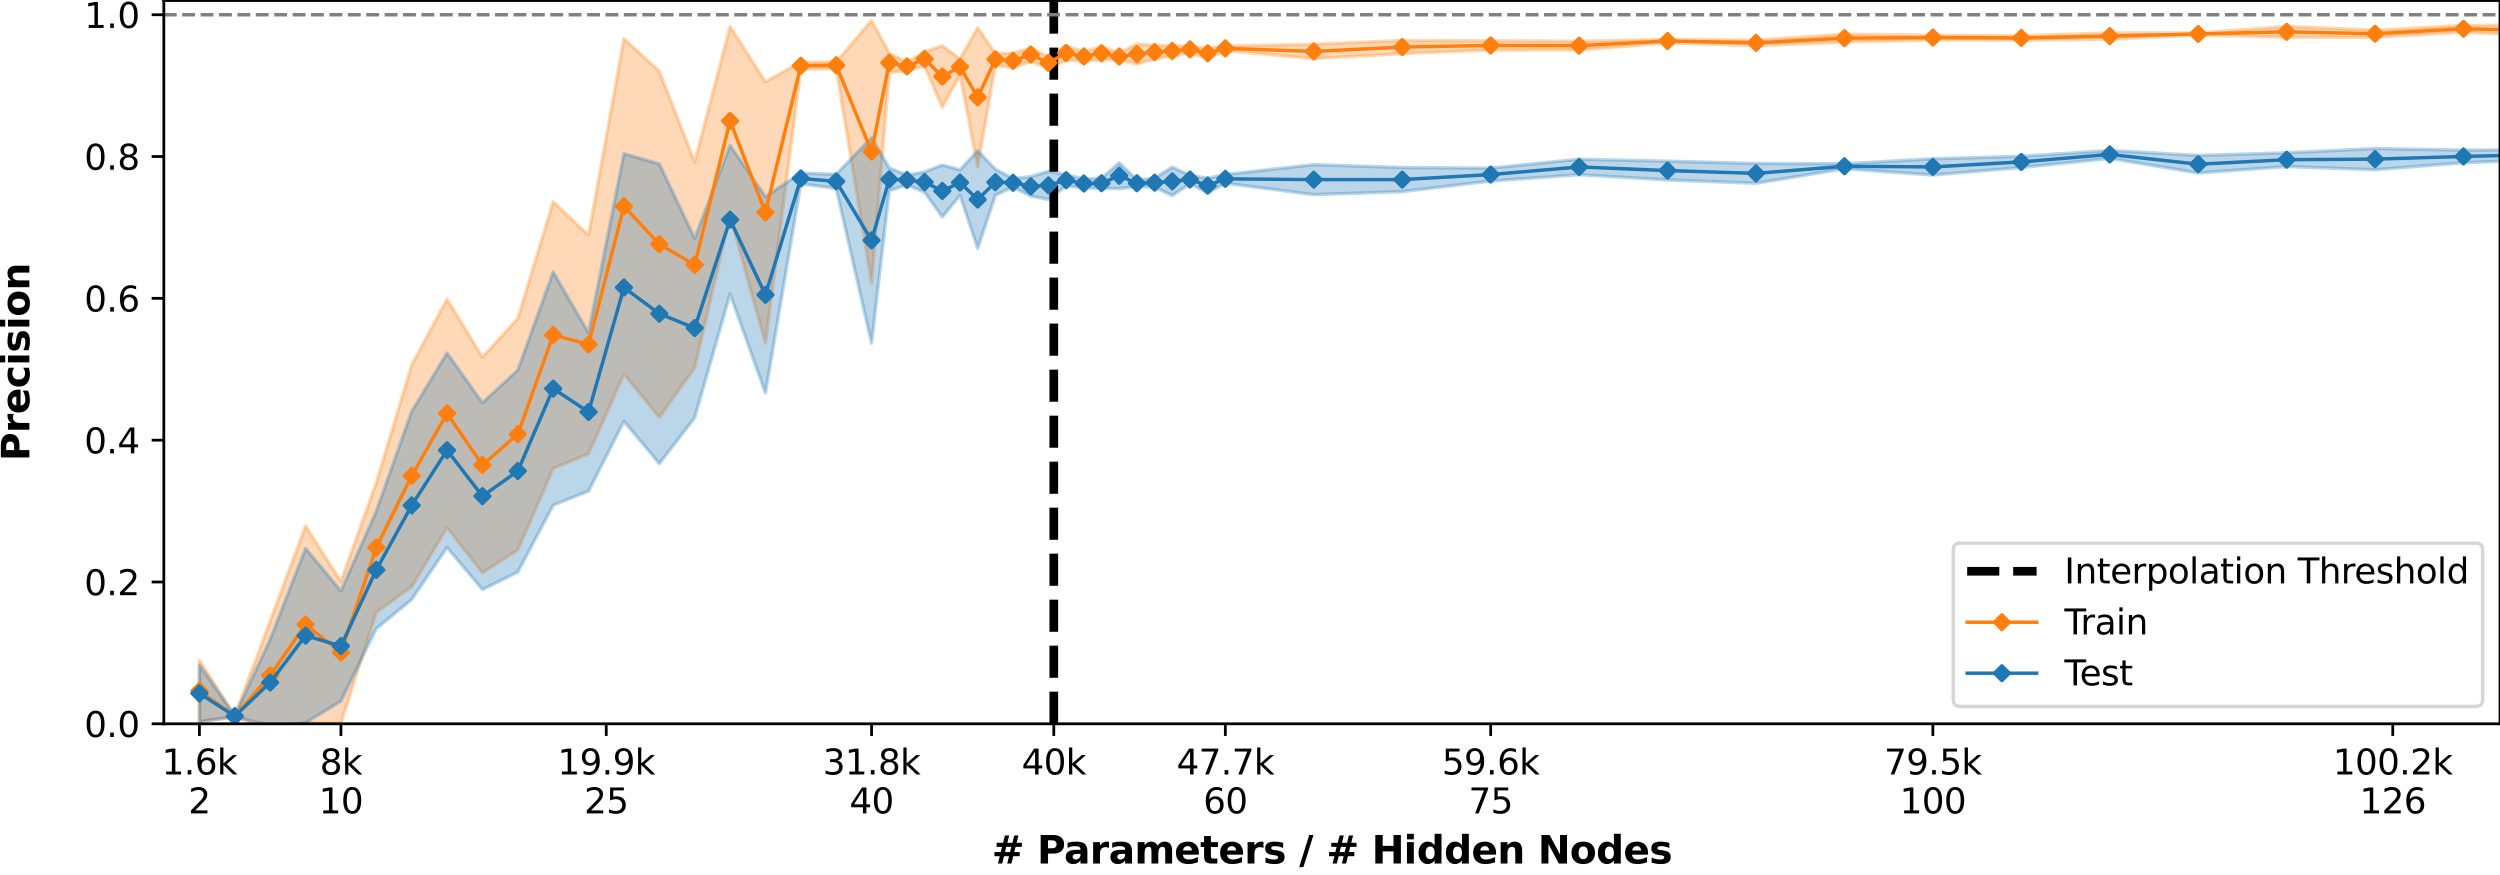 <?xml version="1.0" encoding="utf-8" standalone="no"?>
<!DOCTYPE svg PUBLIC "-//W3C//DTD SVG 1.1//EN"
  "http://www.w3.org/Graphics/SVG/1.1/DTD/svg11.dtd">
<svg xmlns:xlink="http://www.w3.org/1999/xlink" width="720pt" height="252pt" viewBox="0 0 720 252" xmlns="http://www.w3.org/2000/svg" version="1.1">
 <defs>
  <style type="text/css">*{stroke-linejoin: round; stroke-linecap: butt}</style>
 </defs>
 <g id="figure_1">
  <g id="patch_1">
   <path d="M 0 252 
L 720 252 
L 720 0 
L 0 0 
z
" style="fill: #ffffff"/>
  </g>
  <g id="axes_1">
   <g id="patch_2">
    <path d="M 47.18 208.456 
L 720 208.456 
L 720 0.155 
L 47.18 0.155 
z
" style="fill: #ffffff"/>
   </g>
   <g id="PolyCollection_1">
    <path d="M 57.432 190.128 
L 57.432 207.828 
L 67.621 206.457 
L 77.809 210.165 
L 87.998 208.279 
L 98.186 208.333 
L 108.375 176.315 
L 118.563 168.955 
L 128.751 151.925 
L 138.94 164.95 
L 149.128 158.355 
L 159.317 134.894 
L 169.505 130.701 
L 179.694 107.723 
L 189.882 120.153 
L 200.07 105.897 
L 210.259 62.019 
L 220.447 98.833 
L 230.636 19.977 
L 240.824 19.722 
L 251.012 81.398 
L 256.107 20.858 
L 261.201 20.343 
L 266.295 19.075 
L 271.389 30.896 
L 276.483 21.507 
L 281.578 48.041 
L 286.672 18.747 
L 291.766 19.629 
L 296.86 17.636 
L 301.955 19.787 
L 307.049 17.368 
L 312.143 17.598 
L 317.237 17.258 
L 322.331 17.258 
L 327.426 18.462 
L 332.52 16.964 
L 337.614 16.2 
L 342.708 15.19 
L 347.802 16.827 
L 352.897 14.576 
L 378.368 16.886 
L 403.839 15.445 
L 429.31 14.441 
L 454.781 14.412 
L 480.252 12.33 
L 505.723 13.136 
L 531.194 12.138 
L 556.665 11.504 
L 582.136 11.578 
L 607.607 11.296 
L 633.078 10.067 
L 658.549 10.738 
L 684.02 10.726 
L 709.491 9.254 
L 734.962 10.481 
L 760.433 9.748 
L 785.904 8.659 
L 811.375 8.608 
L 811.375 7.554 
L 811.375 7.554 
L 785.904 6.612 
L 760.433 7.812 
L 734.962 7.255 
L 709.491 7.299 
L 684.02 8.69 
L 658.549 7.604 
L 633.078 9.491 
L 607.607 9.492 
L 582.136 10.281 
L 556.665 10.137 
L 531.194 9.836 
L 505.723 11.542 
L 480.252 11.295 
L 454.781 11.883 
L 429.31 11.737 
L 403.839 11.654 
L 378.368 12.747 
L 352.897 13.284 
L 347.802 13.853 
L 342.708 13.25 
L 337.614 13.169 
L 332.52 13.054 
L 327.426 12.678 
L 322.331 15.288 
L 317.237 13.403 
L 312.143 14.904 
L 307.049 13.183 
L 301.955 16.408 
L 296.86 13.806 
L 291.766 15.34 
L 286.672 15.421 
L 281.578 8.009 
L 276.483 16.984 
L 271.389 13.191 
L 266.295 14.902 
L 261.201 17.927 
L 256.107 15.308 
L 251.012 5.865 
L 240.824 17.86 
L 230.636 17.881 
L 220.447 23.552 
L 210.259 7.638 
L 200.07 46.638 
L 189.882 20.49 
L 179.694 11.121 
L 169.505 67.71 
L 159.317 58.098 
L 149.128 91.727 
L 138.94 102.876 
L 128.751 86.173 
L 118.563 105.106 
L 108.375 139.025 
L 98.186 167.454 
L 87.998 151.455 
L 77.809 178.9 
L 67.621 206.144 
L 57.432 190.128 
z
" clip-path="url(#pc820a1ab17)" style="fill: #ff7f0e; fill-opacity: 0.3; stroke: #ff7f0e; stroke-opacity: 0.3"/>
   </g>
   <g id="PolyCollection_2">
    <path d="M 57.432 191.562 
L 57.432 207.848 
L 67.621 206.386 
L 77.809 209 
L 87.998 208.191 
L 98.186 201.945 
L 108.375 181.029 
L 118.563 172.668 
L 128.751 157.664 
L 138.94 169.788 
L 149.128 164.757 
L 159.317 145.503 
L 169.505 141.422 
L 179.694 121.345 
L 189.882 133.506 
L 200.07 120.319 
L 210.259 84.663 
L 220.447 113.204 
L 230.636 52.934 
L 240.824 54.257 
L 251.012 98.838 
L 256.107 54.919 
L 261.201 53.239 
L 266.295 55.369 
L 271.389 62.485 
L 276.483 56.237 
L 281.578 71.521 
L 286.672 56.214 
L 291.766 53.841 
L 296.86 56.492 
L 301.955 57.428 
L 307.049 53.507 
L 312.143 54.141 
L 317.237 54.221 
L 322.331 54.316 
L 327.426 53.759 
L 332.52 53.898 
L 337.614 56.336 
L 342.708 52.887 
L 347.802 55.574 
L 352.897 52.772 
L 378.368 56.046 
L 403.839 55.187 
L 429.31 52.132 
L 454.781 50.312 
L 480.252 51.831 
L 505.723 52.784 
L 531.194 48.596 
L 556.665 50.405 
L 582.136 48.248 
L 607.607 45.62 
L 633.078 49.82 
L 658.549 47.971 
L 684.02 48.884 
L 709.491 46.873 
L 734.962 45.875 
L 760.433 46.955 
L 785.904 48.675 
L 811.375 47.792 
L 811.375 44.892 
L 811.375 44.892 
L 785.904 44.654 
L 760.433 43.852 
L 734.962 43.067 
L 709.491 43.233 
L 684.02 42.778 
L 658.549 44.011 
L 633.078 44.77 
L 607.607 43.335 
L 582.136 45.017 
L 556.665 45.737 
L 531.194 47.169 
L 505.723 47.083 
L 480.252 46.422 
L 454.781 45.854 
L 429.31 48.42 
L 403.839 48.247 
L 378.368 47.416 
L 352.897 50.244 
L 347.802 51.316 
L 342.708 50.519 
L 337.614 48.132 
L 332.52 51.331 
L 327.426 51.795 
L 322.331 46.925 
L 317.237 51.336 
L 312.143 51.563 
L 307.049 50.264 
L 301.955 49.344 
L 296.86 50.868 
L 291.766 51.421 
L 286.672 48.743 
L 281.578 43.403 
L 276.483 48.928 
L 271.389 47.506 
L 266.295 49.541 
L 261.201 50.436 
L 256.107 48.37 
L 251.012 39.622 
L 240.824 50.217 
L 230.636 49.846 
L 220.447 56.613 
L 210.259 41.879 
L 200.07 68.627 
L 189.882 47.19 
L 179.694 44.267 
L 169.505 95.871 
L 159.317 78.335 
L 149.128 106.544 
L 138.94 115.998 
L 128.751 101.663 
L 118.563 118.448 
L 108.375 147.218 
L 98.186 170.18 
L 87.998 157.931 
L 77.809 184.11 
L 67.621 206.109 
L 57.432 191.562 
z
" clip-path="url(#pc820a1ab17)" style="fill: #1f77b4; fill-opacity: 0.3; stroke: #1f77b4; stroke-opacity: 0.3"/>
   </g>
   <g id="matplotlib.axis_1">
    <g id="xtick_1">
     <g id="line2d_1">
      <defs>
       <path id="mfcf03ee99b" d="M 0 0 
L 0 3.5 
" style="stroke: #000000; stroke-width: 0.8"/>
      </defs>
      <g>
       <use xlink:href="#mfcf03ee99b" x="57.432" y="208.456" style="stroke: #000000; stroke-width: 0.8"/>
      </g>
     </g>
     <g id="text_1">
      <!-- 1.6k -->
      <g transform="translate(46.586 223.054)scale(0.1 -0.1)">
       <defs>
        <path id="DejaVuSans-31" d="M 794 531 
L 1825 531 
L 1825 4091 
L 703 3866 
L 703 4441 
L 1819 4666 
L 2450 4666 
L 2450 531 
L 3481 531 
L 3481 0 
L 794 0 
L 794 531 
z
" transform="scale(0.016)"/>
        <path id="DejaVuSans-2e" d="M 684 794 
L 1344 794 
L 1344 0 
L 684 0 
L 684 794 
z
" transform="scale(0.016)"/>
        <path id="DejaVuSans-36" d="M 2113 2584 
Q 1688 2584 1439 2293 
Q 1191 2003 1191 1497 
Q 1191 994 1439 701 
Q 1688 409 2113 409 
Q 2538 409 2786 701 
Q 3034 994 3034 1497 
Q 3034 2003 2786 2293 
Q 2538 2584 2113 2584 
z
M 3366 4563 
L 3366 3988 
Q 3128 4100 2886 4159 
Q 2644 4219 2406 4219 
Q 1781 4219 1451 3797 
Q 1122 3375 1075 2522 
Q 1259 2794 1537 2939 
Q 1816 3084 2150 3084 
Q 2853 3084 3261 2657 
Q 3669 2231 3669 1497 
Q 3669 778 3244 343 
Q 2819 -91 2113 -91 
Q 1303 -91 875 529 
Q 447 1150 447 2328 
Q 447 3434 972 4092 
Q 1497 4750 2381 4750 
Q 2619 4750 2861 4703 
Q 3103 4656 3366 4563 
z
" transform="scale(0.016)"/>
        <path id="DejaVuSans-6b" d="M 581 4863 
L 1159 4863 
L 1159 1991 
L 2875 3500 
L 3609 3500 
L 1753 1863 
L 3688 0 
L 2938 0 
L 1159 1709 
L 1159 0 
L 581 0 
L 581 4863 
z
" transform="scale(0.016)"/>
       </defs>
       <use xlink:href="#DejaVuSans-31"/>
       <use xlink:href="#DejaVuSans-2e" x="63.623"/>
       <use xlink:href="#DejaVuSans-36" x="95.41"/>
       <use xlink:href="#DejaVuSans-6b" x="159.033"/>
      </g>
      <!-- 2 -->
      <g transform="translate(54.251 234.252)scale(0.1 -0.1)">
       <defs>
        <path id="DejaVuSans-32" d="M 1228 531 
L 3431 531 
L 3431 0 
L 469 0 
L 469 531 
Q 828 903 1448 1529 
Q 2069 2156 2228 2338 
Q 2531 2678 2651 2914 
Q 2772 3150 2772 3378 
Q 2772 3750 2511 3984 
Q 2250 4219 1831 4219 
Q 1534 4219 1204 4116 
Q 875 4013 500 3803 
L 500 4441 
Q 881 4594 1212 4672 
Q 1544 4750 1819 4750 
Q 2544 4750 2975 4387 
Q 3406 4025 3406 3419 
Q 3406 3131 3298 2873 
Q 3191 2616 2906 2266 
Q 2828 2175 2409 1742 
Q 1991 1309 1228 531 
z
" transform="scale(0.016)"/>
       </defs>
       <use xlink:href="#DejaVuSans-32"/>
      </g>
     </g>
    </g>
    <g id="xtick_2">
     <g id="line2d_2">
      <g>
       <use xlink:href="#mfcf03ee99b" x="98.186" y="208.456" style="stroke: #000000; stroke-width: 0.8"/>
      </g>
     </g>
     <g id="text_2">
      <!-- 8k -->
      <g transform="translate(92.11 223.054)scale(0.1 -0.1)">
       <defs>
        <path id="DejaVuSans-38" d="M 2034 2216 
Q 1584 2216 1326 1975 
Q 1069 1734 1069 1313 
Q 1069 891 1326 650 
Q 1584 409 2034 409 
Q 2484 409 2743 651 
Q 3003 894 3003 1313 
Q 3003 1734 2745 1975 
Q 2488 2216 2034 2216 
z
M 1403 2484 
Q 997 2584 770 2862 
Q 544 3141 544 3541 
Q 544 4100 942 4425 
Q 1341 4750 2034 4750 
Q 2731 4750 3128 4425 
Q 3525 4100 3525 3541 
Q 3525 3141 3298 2862 
Q 3072 2584 2669 2484 
Q 3125 2378 3379 2068 
Q 3634 1759 3634 1313 
Q 3634 634 3220 271 
Q 2806 -91 2034 -91 
Q 1263 -91 848 271 
Q 434 634 434 1313 
Q 434 1759 690 2068 
Q 947 2378 1403 2484 
z
M 1172 3481 
Q 1172 3119 1398 2916 
Q 1625 2713 2034 2713 
Q 2441 2713 2670 2916 
Q 2900 3119 2900 3481 
Q 2900 3844 2670 4047 
Q 2441 4250 2034 4250 
Q 1625 4250 1398 4047 
Q 1172 3844 1172 3481 
z
" transform="scale(0.016)"/>
       </defs>
       <use xlink:href="#DejaVuSans-38"/>
       <use xlink:href="#DejaVuSans-6b" x="63.623"/>
      </g>
      <!-- 10 -->
      <g transform="translate(91.824 234.252)scale(0.1 -0.1)">
       <defs>
        <path id="DejaVuSans-30" d="M 2034 4250 
Q 1547 4250 1301 3770 
Q 1056 3291 1056 2328 
Q 1056 1369 1301 889 
Q 1547 409 2034 409 
Q 2525 409 2770 889 
Q 3016 1369 3016 2328 
Q 3016 3291 2770 3770 
Q 2525 4250 2034 4250 
z
M 2034 4750 
Q 2819 4750 3233 4129 
Q 3647 3509 3647 2328 
Q 3647 1150 3233 529 
Q 2819 -91 2034 -91 
Q 1250 -91 836 529 
Q 422 1150 422 2328 
Q 422 3509 836 4129 
Q 1250 4750 2034 4750 
z
" transform="scale(0.016)"/>
       </defs>
       <use xlink:href="#DejaVuSans-31"/>
       <use xlink:href="#DejaVuSans-30" x="63.623"/>
      </g>
     </g>
    </g>
    <g id="xtick_3">
     <g id="line2d_3">
      <g>
       <use xlink:href="#mfcf03ee99b" x="174.599" y="208.456" style="stroke: #000000; stroke-width: 0.8"/>
      </g>
     </g>
     <g id="text_3">
      <!-- 19.9k -->
      <g transform="translate(160.571 223.054)scale(0.1 -0.1)">
       <defs>
        <path id="DejaVuSans-39" d="M 703 97 
L 703 672 
Q 941 559 1184 500 
Q 1428 441 1663 441 
Q 2288 441 2617 861 
Q 2947 1281 2994 2138 
Q 2813 1869 2534 1725 
Q 2256 1581 1919 1581 
Q 1219 1581 811 2004 
Q 403 2428 403 3163 
Q 403 3881 828 4315 
Q 1253 4750 1959 4750 
Q 2769 4750 3195 4129 
Q 3622 3509 3622 2328 
Q 3622 1225 3098 567 
Q 2575 -91 1691 -91 
Q 1453 -91 1209 -44 
Q 966 3 703 97 
z
M 1959 2075 
Q 2384 2075 2632 2365 
Q 2881 2656 2881 3163 
Q 2881 3666 2632 3958 
Q 2384 4250 1959 4250 
Q 1534 4250 1286 3958 
Q 1038 3666 1038 3163 
Q 1038 2656 1286 2365 
Q 1534 2075 1959 2075 
z
" transform="scale(0.016)"/>
       </defs>
       <use xlink:href="#DejaVuSans-31"/>
       <use xlink:href="#DejaVuSans-39" x="63.623"/>
       <use xlink:href="#DejaVuSans-2e" x="127.246"/>
       <use xlink:href="#DejaVuSans-39" x="159.033"/>
       <use xlink:href="#DejaVuSans-6b" x="222.656"/>
      </g>
      <!-- 25 -->
      <g transform="translate(168.237 234.252)scale(0.1 -0.1)">
       <defs>
        <path id="DejaVuSans-35" d="M 691 4666 
L 3169 4666 
L 3169 4134 
L 1269 4134 
L 1269 2991 
Q 1406 3038 1543 3061 
Q 1681 3084 1819 3084 
Q 2600 3084 3056 2656 
Q 3513 2228 3513 1497 
Q 3513 744 3044 326 
Q 2575 -91 1722 -91 
Q 1428 -91 1123 -41 
Q 819 9 494 109 
L 494 744 
Q 775 591 1075 516 
Q 1375 441 1709 441 
Q 2250 441 2565 725 
Q 2881 1009 2881 1497 
Q 2881 1984 2565 2268 
Q 2250 2553 1709 2553 
Q 1456 2553 1204 2497 
Q 953 2441 691 2322 
L 691 4666 
z
" transform="scale(0.016)"/>
       </defs>
       <use xlink:href="#DejaVuSans-32"/>
       <use xlink:href="#DejaVuSans-35" x="63.623"/>
      </g>
     </g>
    </g>
    <g id="xtick_4">
     <g id="line2d_4">
      <g>
       <use xlink:href="#mfcf03ee99b" x="251.012" y="208.456" style="stroke: #000000; stroke-width: 0.8"/>
      </g>
     </g>
     <g id="text_4">
      <!-- 31.8k -->
      <g transform="translate(236.984 223.054)scale(0.1 -0.1)">
       <defs>
        <path id="DejaVuSans-33" d="M 2597 2516 
Q 3050 2419 3304 2112 
Q 3559 1806 3559 1356 
Q 3559 666 3084 287 
Q 2609 -91 1734 -91 
Q 1441 -91 1130 -33 
Q 819 25 488 141 
L 488 750 
Q 750 597 1062 519 
Q 1375 441 1716 441 
Q 2309 441 2620 675 
Q 2931 909 2931 1356 
Q 2931 1769 2642 2001 
Q 2353 2234 1838 2234 
L 1294 2234 
L 1294 2753 
L 1863 2753 
Q 2328 2753 2575 2939 
Q 2822 3125 2822 3475 
Q 2822 3834 2567 4026 
Q 2313 4219 1838 4219 
Q 1578 4219 1281 4162 
Q 984 4106 628 3988 
L 628 4550 
Q 988 4650 1302 4700 
Q 1616 4750 1894 4750 
Q 2613 4750 3031 4423 
Q 3450 4097 3450 3541 
Q 3450 3153 3228 2886 
Q 3006 2619 2597 2516 
z
" transform="scale(0.016)"/>
       </defs>
       <use xlink:href="#DejaVuSans-33"/>
       <use xlink:href="#DejaVuSans-31" x="63.623"/>
       <use xlink:href="#DejaVuSans-2e" x="127.246"/>
       <use xlink:href="#DejaVuSans-38" x="159.033"/>
       <use xlink:href="#DejaVuSans-6b" x="222.656"/>
      </g>
      <!-- 40 -->
      <g transform="translate(244.65 234.252)scale(0.1 -0.1)">
       <defs>
        <path id="DejaVuSans-34" d="M 2419 4116 
L 825 1625 
L 2419 1625 
L 2419 4116 
z
M 2253 4666 
L 3047 4666 
L 3047 1625 
L 3713 1625 
L 3713 1100 
L 3047 1100 
L 3047 0 
L 2419 0 
L 2419 1100 
L 313 1100 
L 313 1709 
L 2253 4666 
z
" transform="scale(0.016)"/>
       </defs>
       <use xlink:href="#DejaVuSans-34"/>
       <use xlink:href="#DejaVuSans-30" x="63.623"/>
      </g>
     </g>
    </g>
    <g id="xtick_5">
     <g id="line2d_5">
      <g>
       <use xlink:href="#mfcf03ee99b" x="352.897" y="208.456" style="stroke: #000000; stroke-width: 0.8"/>
      </g>
     </g>
     <g id="text_5">
      <!-- 47.7k -->
      <g transform="translate(338.868 223.054)scale(0.1 -0.1)">
       <defs>
        <path id="DejaVuSans-37" d="M 525 4666 
L 3525 4666 
L 3525 4397 
L 1831 0 
L 1172 0 
L 2766 4134 
L 525 4134 
L 525 4666 
z
" transform="scale(0.016)"/>
       </defs>
       <use xlink:href="#DejaVuSans-34"/>
       <use xlink:href="#DejaVuSans-37" x="63.623"/>
       <use xlink:href="#DejaVuSans-2e" x="127.246"/>
       <use xlink:href="#DejaVuSans-37" x="159.033"/>
       <use xlink:href="#DejaVuSans-6b" x="222.656"/>
      </g>
      <!-- 60 -->
      <g transform="translate(346.534 234.252)scale(0.1 -0.1)">
       <use xlink:href="#DejaVuSans-36"/>
       <use xlink:href="#DejaVuSans-30" x="63.623"/>
      </g>
     </g>
    </g>
    <g id="xtick_6">
     <g id="line2d_6">
      <g>
       <use xlink:href="#mfcf03ee99b" x="429.31" y="208.456" style="stroke: #000000; stroke-width: 0.8"/>
      </g>
     </g>
     <g id="text_6">
      <!-- 59.6k -->
      <g transform="translate(415.282 223.054)scale(0.1 -0.1)">
       <use xlink:href="#DejaVuSans-35"/>
       <use xlink:href="#DejaVuSans-39" x="63.623"/>
       <use xlink:href="#DejaVuSans-2e" x="127.246"/>
       <use xlink:href="#DejaVuSans-36" x="159.033"/>
       <use xlink:href="#DejaVuSans-6b" x="222.656"/>
      </g>
      <!-- 75 -->
      <g transform="translate(422.947 234.252)scale(0.1 -0.1)">
       <use xlink:href="#DejaVuSans-37"/>
       <use xlink:href="#DejaVuSans-35" x="63.623"/>
      </g>
     </g>
    </g>
    <g id="xtick_7">
     <g id="line2d_7">
      <g>
       <use xlink:href="#mfcf03ee99b" x="556.665" y="208.456" style="stroke: #000000; stroke-width: 0.8"/>
      </g>
     </g>
     <g id="text_7">
      <!-- 79.5k -->
      <g transform="translate(542.637 223.054)scale(0.1 -0.1)">
       <use xlink:href="#DejaVuSans-37"/>
       <use xlink:href="#DejaVuSans-39" x="63.623"/>
       <use xlink:href="#DejaVuSans-2e" x="127.246"/>
       <use xlink:href="#DejaVuSans-35" x="159.033"/>
       <use xlink:href="#DejaVuSans-6b" x="222.656"/>
      </g>
      <!-- 100 -->
      <g transform="translate(547.121 234.252)scale(0.1 -0.1)">
       <use xlink:href="#DejaVuSans-31"/>
       <use xlink:href="#DejaVuSans-30" x="63.623"/>
       <use xlink:href="#DejaVuSans-30" x="127.246"/>
      </g>
     </g>
    </g>
    <g id="xtick_8">
     <g id="line2d_8">
      <g>
       <use xlink:href="#mfcf03ee99b" x="689.114" y="208.456" style="stroke: #000000; stroke-width: 0.8"/>
      </g>
     </g>
     <g id="text_8">
      <!-- 100.2k -->
      <g transform="translate(671.905 223.054)scale(0.1 -0.1)">
       <use xlink:href="#DejaVuSans-31"/>
       <use xlink:href="#DejaVuSans-30" x="63.623"/>
       <use xlink:href="#DejaVuSans-30" x="127.246"/>
       <use xlink:href="#DejaVuSans-2e" x="190.869"/>
       <use xlink:href="#DejaVuSans-32" x="222.656"/>
       <use xlink:href="#DejaVuSans-6b" x="286.279"/>
      </g>
      <!-- 126 -->
      <g transform="translate(679.571 234.252)scale(0.1 -0.1)">
       <use xlink:href="#DejaVuSans-31"/>
       <use xlink:href="#DejaVuSans-32" x="63.623"/>
       <use xlink:href="#DejaVuSans-36" x="127.246"/>
      </g>
     </g>
    </g>
    <g id="xtick_9">
     <g id="line2d_9">
      <g>
       <use xlink:href="#mfcf03ee99b" x="303.492" y="208.456" style="stroke: #000000; stroke-width: 0.8"/>
      </g>
     </g>
     <g id="text_9">
      <!-- 40k -->
      <g transform="translate(294.235 223.054)scale(0.1 -0.1)">
       <use xlink:href="#DejaVuSans-34"/>
       <use xlink:href="#DejaVuSans-30" x="63.623"/>
       <use xlink:href="#DejaVuSans-6b" x="127.246"/>
      </g>
     </g>
    </g>
    <g id="text_10">
     <!-- # Parameters / # Hidden Nodes -->
     <g transform="translate(285.631 248.69)scale(0.11 -0.11)">
      <defs>
       <path id="DejaVuSans-Bold-23" d="M 2847 4594 
L 2547 3391 
L 3372 3391 
L 3675 4594 
L 4366 4594 
L 4063 3391 
L 4928 3391 
L 4928 2725 
L 3897 2725 
L 3681 1869 
L 4569 1869 
L 4569 1197 
L 3519 1197 
L 3219 0 
L 2528 0 
L 2828 1197 
L 2003 1197 
L 1703 0 
L 1006 0 
L 1306 1197 
L 434 1197 
L 434 1869 
L 1459 1869 
L 1678 2725 
L 794 2725 
L 794 3391 
L 1850 3391 
L 2150 4594 
L 2847 4594 
z
M 3200 2725 
L 2375 2725 
L 2156 1869 
L 2981 1869 
L 3200 2725 
z
" transform="scale(0.016)"/>
       <path id="DejaVuSans-Bold-20" transform="scale(0.016)"/>
       <path id="DejaVuSans-Bold-50" d="M 588 4666 
L 2584 4666 
Q 3475 4666 3951 4270 
Q 4428 3875 4428 3144 
Q 4428 2409 3951 2014 
Q 3475 1619 2584 1619 
L 1791 1619 
L 1791 0 
L 588 0 
L 588 4666 
z
M 1791 3794 
L 1791 2491 
L 2456 2491 
Q 2806 2491 2997 2661 
Q 3188 2831 3188 3144 
Q 3188 3456 2997 3625 
Q 2806 3794 2456 3794 
L 1791 3794 
z
" transform="scale(0.016)"/>
       <path id="DejaVuSans-Bold-61" d="M 2106 1575 
Q 1756 1575 1579 1456 
Q 1403 1338 1403 1106 
Q 1403 894 1545 773 
Q 1688 653 1941 653 
Q 2256 653 2472 879 
Q 2688 1106 2688 1447 
L 2688 1575 
L 2106 1575 
z
M 3816 1997 
L 3816 0 
L 2688 0 
L 2688 519 
Q 2463 200 2181 54 
Q 1900 -91 1497 -91 
Q 953 -91 614 226 
Q 275 544 275 1050 
Q 275 1666 698 1953 
Q 1122 2241 2028 2241 
L 2688 2241 
L 2688 2328 
Q 2688 2594 2478 2717 
Q 2269 2841 1825 2841 
Q 1466 2841 1156 2769 
Q 847 2697 581 2553 
L 581 3406 
Q 941 3494 1303 3539 
Q 1666 3584 2028 3584 
Q 2975 3584 3395 3211 
Q 3816 2838 3816 1997 
z
" transform="scale(0.016)"/>
       <path id="DejaVuSans-Bold-72" d="M 3138 2547 
Q 2991 2616 2845 2648 
Q 2700 2681 2553 2681 
Q 2122 2681 1889 2404 
Q 1656 2128 1656 1613 
L 1656 0 
L 538 0 
L 538 3500 
L 1656 3500 
L 1656 2925 
Q 1872 3269 2151 3426 
Q 2431 3584 2822 3584 
Q 2878 3584 2943 3579 
Q 3009 3575 3134 3559 
L 3138 2547 
z
" transform="scale(0.016)"/>
       <path id="DejaVuSans-Bold-6d" d="M 3781 2919 
Q 3994 3244 4286 3414 
Q 4578 3584 4928 3584 
Q 5531 3584 5847 3212 
Q 6163 2841 6163 2131 
L 6163 0 
L 5038 0 
L 5038 1825 
Q 5041 1866 5042 1909 
Q 5044 1953 5044 2034 
Q 5044 2406 4934 2573 
Q 4825 2741 4581 2741 
Q 4263 2741 4089 2478 
Q 3916 2216 3909 1719 
L 3909 0 
L 2784 0 
L 2784 1825 
Q 2784 2406 2684 2573 
Q 2584 2741 2328 2741 
Q 2006 2741 1831 2477 
Q 1656 2213 1656 1722 
L 1656 0 
L 531 0 
L 531 3500 
L 1656 3500 
L 1656 2988 
Q 1863 3284 2130 3434 
Q 2397 3584 2719 3584 
Q 3081 3584 3359 3409 
Q 3638 3234 3781 2919 
z
" transform="scale(0.016)"/>
       <path id="DejaVuSans-Bold-65" d="M 4031 1759 
L 4031 1441 
L 1416 1441 
Q 1456 1047 1700 850 
Q 1944 653 2381 653 
Q 2734 653 3104 758 
Q 3475 863 3866 1075 
L 3866 213 
Q 3469 63 3072 -14 
Q 2675 -91 2278 -91 
Q 1328 -91 801 392 
Q 275 875 275 1747 
Q 275 2603 792 3093 
Q 1309 3584 2216 3584 
Q 3041 3584 3536 3087 
Q 4031 2591 4031 1759 
z
M 2881 2131 
Q 2881 2450 2695 2645 
Q 2509 2841 2209 2841 
Q 1884 2841 1681 2658 
Q 1478 2475 1428 2131 
L 2881 2131 
z
" transform="scale(0.016)"/>
       <path id="DejaVuSans-Bold-74" d="M 1759 4494 
L 1759 3500 
L 2913 3500 
L 2913 2700 
L 1759 2700 
L 1759 1216 
Q 1759 972 1856 886 
Q 1953 800 2241 800 
L 2816 800 
L 2816 0 
L 1856 0 
Q 1194 0 917 276 
Q 641 553 641 1216 
L 641 2700 
L 84 2700 
L 84 3500 
L 641 3500 
L 641 4494 
L 1759 4494 
z
" transform="scale(0.016)"/>
       <path id="DejaVuSans-Bold-73" d="M 3272 3391 
L 3272 2541 
Q 2913 2691 2578 2766 
Q 2244 2841 1947 2841 
Q 1628 2841 1473 2761 
Q 1319 2681 1319 2516 
Q 1319 2381 1436 2309 
Q 1553 2238 1856 2203 
L 2053 2175 
Q 2913 2066 3209 1816 
Q 3506 1566 3506 1031 
Q 3506 472 3093 190 
Q 2681 -91 1863 -91 
Q 1516 -91 1145 -36 
Q 775 19 384 128 
L 384 978 
Q 719 816 1070 734 
Q 1422 653 1784 653 
Q 2113 653 2278 743 
Q 2444 834 2444 1013 
Q 2444 1163 2330 1236 
Q 2216 1309 1875 1350 
L 1678 1375 
Q 931 1469 631 1722 
Q 331 1975 331 2491 
Q 331 3047 712 3315 
Q 1094 3584 1881 3584 
Q 2191 3584 2531 3537 
Q 2872 3491 3272 3391 
z
" transform="scale(0.016)"/>
       <path id="DejaVuSans-Bold-2f" d="M 1644 4666 
L 2338 4666 
L 691 -594 
L 0 -594 
L 1644 4666 
z
" transform="scale(0.016)"/>
       <path id="DejaVuSans-Bold-48" d="M 588 4666 
L 1791 4666 
L 1791 2888 
L 3566 2888 
L 3566 4666 
L 4769 4666 
L 4769 0 
L 3566 0 
L 3566 1978 
L 1791 1978 
L 1791 0 
L 588 0 
L 588 4666 
z
" transform="scale(0.016)"/>
       <path id="DejaVuSans-Bold-69" d="M 538 3500 
L 1656 3500 
L 1656 0 
L 538 0 
L 538 3500 
z
M 538 4863 
L 1656 4863 
L 1656 3950 
L 538 3950 
L 538 4863 
z
" transform="scale(0.016)"/>
       <path id="DejaVuSans-Bold-64" d="M 2919 2988 
L 2919 4863 
L 4044 4863 
L 4044 0 
L 2919 0 
L 2919 506 
Q 2688 197 2409 53 
Q 2131 -91 1766 -91 
Q 1119 -91 703 423 
Q 288 938 288 1747 
Q 288 2556 703 3070 
Q 1119 3584 1766 3584 
Q 2128 3584 2408 3439 
Q 2688 3294 2919 2988 
z
M 2181 722 
Q 2541 722 2730 984 
Q 2919 1247 2919 1747 
Q 2919 2247 2730 2509 
Q 2541 2772 2181 2772 
Q 1825 2772 1636 2509 
Q 1447 2247 1447 1747 
Q 1447 1247 1636 984 
Q 1825 722 2181 722 
z
" transform="scale(0.016)"/>
       <path id="DejaVuSans-Bold-6e" d="M 4056 2131 
L 4056 0 
L 2931 0 
L 2931 347 
L 2931 1631 
Q 2931 2084 2911 2256 
Q 2891 2428 2841 2509 
Q 2775 2619 2662 2680 
Q 2550 2741 2406 2741 
Q 2056 2741 1856 2470 
Q 1656 2200 1656 1722 
L 1656 0 
L 538 0 
L 538 3500 
L 1656 3500 
L 1656 2988 
Q 1909 3294 2193 3439 
Q 2478 3584 2822 3584 
Q 3428 3584 3742 3212 
Q 4056 2841 4056 2131 
z
" transform="scale(0.016)"/>
       <path id="DejaVuSans-Bold-4e" d="M 588 4666 
L 1931 4666 
L 3628 1466 
L 3628 4666 
L 4769 4666 
L 4769 0 
L 3425 0 
L 1728 3200 
L 1728 0 
L 588 0 
L 588 4666 
z
" transform="scale(0.016)"/>
       <path id="DejaVuSans-Bold-6f" d="M 2203 2784 
Q 1831 2784 1636 2517 
Q 1441 2250 1441 1747 
Q 1441 1244 1636 976 
Q 1831 709 2203 709 
Q 2569 709 2762 976 
Q 2956 1244 2956 1747 
Q 2956 2250 2762 2517 
Q 2569 2784 2203 2784 
z
M 2203 3584 
Q 3106 3584 3614 3096 
Q 4122 2609 4122 1747 
Q 4122 884 3614 396 
Q 3106 -91 2203 -91 
Q 1297 -91 786 396 
Q 275 884 275 1747 
Q 275 2609 786 3096 
Q 1297 3584 2203 3584 
z
" transform="scale(0.016)"/>
      </defs>
      <use xlink:href="#DejaVuSans-Bold-23"/>
      <use xlink:href="#DejaVuSans-Bold-20" x="83.789"/>
      <use xlink:href="#DejaVuSans-Bold-50" x="118.604"/>
      <use xlink:href="#DejaVuSans-Bold-61" x="189.27"/>
      <use xlink:href="#DejaVuSans-Bold-72" x="256.75"/>
      <use xlink:href="#DejaVuSans-Bold-61" x="306.066"/>
      <use xlink:href="#DejaVuSans-Bold-6d" x="373.547"/>
      <use xlink:href="#DejaVuSans-Bold-65" x="477.746"/>
      <use xlink:href="#DejaVuSans-Bold-74" x="545.568"/>
      <use xlink:href="#DejaVuSans-Bold-65" x="593.371"/>
      <use xlink:href="#DejaVuSans-Bold-72" x="661.193"/>
      <use xlink:href="#DejaVuSans-Bold-73" x="710.51"/>
      <use xlink:href="#DejaVuSans-Bold-20" x="770.031"/>
      <use xlink:href="#DejaVuSans-Bold-2f" x="804.846"/>
      <use xlink:href="#DejaVuSans-Bold-20" x="841.369"/>
      <use xlink:href="#DejaVuSans-Bold-23" x="876.184"/>
      <use xlink:href="#DejaVuSans-Bold-20" x="959.973"/>
      <use xlink:href="#DejaVuSans-Bold-48" x="994.787"/>
      <use xlink:href="#DejaVuSans-Bold-69" x="1078.479"/>
      <use xlink:href="#DejaVuSans-Bold-64" x="1112.756"/>
      <use xlink:href="#DejaVuSans-Bold-64" x="1184.338"/>
      <use xlink:href="#DejaVuSans-Bold-65" x="1255.92"/>
      <use xlink:href="#DejaVuSans-Bold-6e" x="1323.742"/>
      <use xlink:href="#DejaVuSans-Bold-20" x="1394.934"/>
      <use xlink:href="#DejaVuSans-Bold-4e" x="1429.748"/>
      <use xlink:href="#DejaVuSans-Bold-6f" x="1513.439"/>
      <use xlink:href="#DejaVuSans-Bold-64" x="1582.141"/>
      <use xlink:href="#DejaVuSans-Bold-65" x="1653.723"/>
      <use xlink:href="#DejaVuSans-Bold-73" x="1721.545"/>
     </g>
    </g>
   </g>
   <g id="matplotlib.axis_2">
    <g id="ytick_1">
     <g id="line2d_10">
      <defs>
       <path id="m806e153546" d="M 0 0 
L -3.5 0 
" style="stroke: #000000; stroke-width: 0.8"/>
      </defs>
      <g>
       <use xlink:href="#m806e153546" x="47.18" y="208.456" style="stroke: #000000; stroke-width: 0.8"/>
      </g>
     </g>
     <g id="text_11">
      <!--    0.0 -->
      <g transform="translate(14.742 212.255)scale(0.1 -0.1)">
       <defs>
        <path id="DejaVuSans-20" transform="scale(0.016)"/>
       </defs>
       <use xlink:href="#DejaVuSans-20"/>
       <use xlink:href="#DejaVuSans-20" x="31.787"/>
       <use xlink:href="#DejaVuSans-20" x="63.574"/>
       <use xlink:href="#DejaVuSans-30" x="95.361"/>
       <use xlink:href="#DejaVuSans-2e" x="158.984"/>
       <use xlink:href="#DejaVuSans-30" x="190.771"/>
      </g>
     </g>
    </g>
    <g id="ytick_2">
     <g id="line2d_11">
      <g>
       <use xlink:href="#m806e153546" x="47.18" y="167.613" style="stroke: #000000; stroke-width: 0.8"/>
      </g>
     </g>
     <g id="text_12">
      <!--    0.2 -->
      <g transform="translate(14.742 171.412)scale(0.1 -0.1)">
       <use xlink:href="#DejaVuSans-20"/>
       <use xlink:href="#DejaVuSans-20" x="31.787"/>
       <use xlink:href="#DejaVuSans-20" x="63.574"/>
       <use xlink:href="#DejaVuSans-30" x="95.361"/>
       <use xlink:href="#DejaVuSans-2e" x="158.984"/>
       <use xlink:href="#DejaVuSans-32" x="190.771"/>
      </g>
     </g>
    </g>
    <g id="ytick_3">
     <g id="line2d_12">
      <g>
       <use xlink:href="#m806e153546" x="47.18" y="126.769" style="stroke: #000000; stroke-width: 0.8"/>
      </g>
     </g>
     <g id="text_13">
      <!--    0.4 -->
      <g transform="translate(14.742 130.569)scale(0.1 -0.1)">
       <use xlink:href="#DejaVuSans-20"/>
       <use xlink:href="#DejaVuSans-20" x="31.787"/>
       <use xlink:href="#DejaVuSans-20" x="63.574"/>
       <use xlink:href="#DejaVuSans-30" x="95.361"/>
       <use xlink:href="#DejaVuSans-2e" x="158.984"/>
       <use xlink:href="#DejaVuSans-34" x="190.771"/>
      </g>
     </g>
    </g>
    <g id="ytick_4">
     <g id="line2d_13">
      <g>
       <use xlink:href="#m806e153546" x="47.18" y="85.926" style="stroke: #000000; stroke-width: 0.8"/>
      </g>
     </g>
     <g id="text_14">
      <!--    0.6 -->
      <g transform="translate(14.742 89.725)scale(0.1 -0.1)">
       <use xlink:href="#DejaVuSans-20"/>
       <use xlink:href="#DejaVuSans-20" x="31.787"/>
       <use xlink:href="#DejaVuSans-20" x="63.574"/>
       <use xlink:href="#DejaVuSans-30" x="95.361"/>
       <use xlink:href="#DejaVuSans-2e" x="158.984"/>
       <use xlink:href="#DejaVuSans-36" x="190.771"/>
      </g>
     </g>
    </g>
    <g id="ytick_5">
     <g id="line2d_14">
      <g>
       <use xlink:href="#m806e153546" x="47.18" y="45.083" style="stroke: #000000; stroke-width: 0.8"/>
      </g>
     </g>
     <g id="text_15">
      <!--    0.8 -->
      <g transform="translate(14.742 48.882)scale(0.1 -0.1)">
       <use xlink:href="#DejaVuSans-20"/>
       <use xlink:href="#DejaVuSans-20" x="31.787"/>
       <use xlink:href="#DejaVuSans-20" x="63.574"/>
       <use xlink:href="#DejaVuSans-30" x="95.361"/>
       <use xlink:href="#DejaVuSans-2e" x="158.984"/>
       <use xlink:href="#DejaVuSans-38" x="190.771"/>
      </g>
     </g>
    </g>
    <g id="ytick_6">
     <g id="line2d_15">
      <g>
       <use xlink:href="#m806e153546" x="47.18" y="4.24" style="stroke: #000000; stroke-width: 0.8"/>
      </g>
     </g>
     <g id="text_16">
      <!--    1.0 -->
      <g transform="translate(14.742 8.039)scale(0.1 -0.1)">
       <use xlink:href="#DejaVuSans-20"/>
       <use xlink:href="#DejaVuSans-20" x="31.787"/>
       <use xlink:href="#DejaVuSans-20" x="63.574"/>
       <use xlink:href="#DejaVuSans-31" x="95.361"/>
       <use xlink:href="#DejaVuSans-2e" x="158.984"/>
       <use xlink:href="#DejaVuSans-30" x="190.771"/>
      </g>
     </g>
    </g>
    <g id="text_17">
     <!-- Precision -->
     <g transform="translate(8.455 132.778)rotate(-90)scale(0.11 -0.11)">
      <defs>
       <path id="DejaVuSans-Bold-63" d="M 3366 3391 
L 3366 2478 
Q 3138 2634 2908 2709 
Q 2678 2784 2431 2784 
Q 1963 2784 1702 2511 
Q 1441 2238 1441 1747 
Q 1441 1256 1702 982 
Q 1963 709 2431 709 
Q 2694 709 2930 787 
Q 3166 866 3366 1019 
L 3366 103 
Q 3103 6 2833 -42 
Q 2563 -91 2291 -91 
Q 1344 -91 809 395 
Q 275 881 275 1747 
Q 275 2613 809 3098 
Q 1344 3584 2291 3584 
Q 2566 3584 2833 3536 
Q 3100 3488 3366 3391 
z
" transform="scale(0.016)"/>
      </defs>
      <use xlink:href="#DejaVuSans-Bold-50"/>
      <use xlink:href="#DejaVuSans-Bold-72" x="73.291"/>
      <use xlink:href="#DejaVuSans-Bold-65" x="122.607"/>
      <use xlink:href="#DejaVuSans-Bold-63" x="190.43"/>
      <use xlink:href="#DejaVuSans-Bold-69" x="249.707"/>
      <use xlink:href="#DejaVuSans-Bold-73" x="283.984"/>
      <use xlink:href="#DejaVuSans-Bold-69" x="343.506"/>
      <use xlink:href="#DejaVuSans-Bold-6f" x="377.783"/>
      <use xlink:href="#DejaVuSans-Bold-6e" x="446.484"/>
     </g>
    </g>
   </g>
   <g id="line2d_16">
    <path d="M 303.492 208.456 
L 303.492 0.155 
" clip-path="url(#pc820a1ab17)" style="fill: none; stroke-dasharray: 9.25,4; stroke-dashoffset: 0; stroke: #000000; stroke-width: 2.5"/>
   </g>
   <g id="line2d_17">
    <path d="M 47.18 4.24 
L 720 4.24 
" clip-path="url(#pc820a1ab17)" style="fill: none; stroke-dasharray: 3.7,1.6; stroke-dashoffset: 0; stroke: #808080"/>
   </g>
   <g id="line2d_18">
    <path d="M 57.432 198.978 
L 67.621 206.3 
L 77.809 194.533 
L 87.998 179.867 
L 98.186 187.893 
L 108.375 157.67 
L 118.563 137.031 
L 128.751 119.049 
L 138.94 133.913 
L 149.128 125.041 
L 159.317 96.496 
L 169.505 99.206 
L 179.694 59.422 
L 189.882 70.321 
L 200.07 76.267 
L 210.259 34.829 
L 220.447 61.192 
L 230.636 18.929 
L 240.824 18.791 
L 251.012 43.631 
L 256.107 18.083 
L 261.201 19.135 
L 266.295 16.988 
L 271.389 22.044 
L 276.483 19.245 
L 281.578 28.025 
L 286.672 17.084 
L 291.766 17.485 
L 296.86 15.721 
L 301.955 18.097 
L 307.049 15.276 
L 312.143 16.251 
L 317.237 15.331 
L 322.331 16.273 
L 327.426 15.57 
L 332.52 15.009 
L 337.614 14.685 
L 342.708 14.22 
L 347.802 15.34 
L 352.897 13.93 
L 378.368 14.816 
L 403.839 13.549 
L 429.31 13.089 
L 454.781 13.147 
L 480.252 11.812 
L 505.723 12.339 
L 531.194 10.987 
L 556.665 10.82 
L 582.136 10.929 
L 607.607 10.394 
L 633.078 9.779 
L 658.549 9.171 
L 684.02 9.708 
L 709.491 8.277 
L 721 8.544 
" clip-path="url(#pc820a1ab17)" style="fill: none; stroke: #ff7f0e; stroke-linecap: square"/>
    <defs>
     <path id="mebf4aa3559" d="M 0 2.121 
L 2.121 0 
L 0 -2.121 
L -2.121 0 
z
" style="stroke: #ff7f0e; stroke-linejoin: miter"/>
    </defs>
    <g clip-path="url(#pc820a1ab17)">
     <use xlink:href="#mebf4aa3559" x="57.432" y="198.978" style="fill: #ff7f0e; stroke: #ff7f0e; stroke-linejoin: miter"/>
     <use xlink:href="#mebf4aa3559" x="67.621" y="206.3" style="fill: #ff7f0e; stroke: #ff7f0e; stroke-linejoin: miter"/>
     <use xlink:href="#mebf4aa3559" x="77.809" y="194.533" style="fill: #ff7f0e; stroke: #ff7f0e; stroke-linejoin: miter"/>
     <use xlink:href="#mebf4aa3559" x="87.998" y="179.867" style="fill: #ff7f0e; stroke: #ff7f0e; stroke-linejoin: miter"/>
     <use xlink:href="#mebf4aa3559" x="98.186" y="187.893" style="fill: #ff7f0e; stroke: #ff7f0e; stroke-linejoin: miter"/>
     <use xlink:href="#mebf4aa3559" x="108.375" y="157.67" style="fill: #ff7f0e; stroke: #ff7f0e; stroke-linejoin: miter"/>
     <use xlink:href="#mebf4aa3559" x="118.563" y="137.031" style="fill: #ff7f0e; stroke: #ff7f0e; stroke-linejoin: miter"/>
     <use xlink:href="#mebf4aa3559" x="128.751" y="119.049" style="fill: #ff7f0e; stroke: #ff7f0e; stroke-linejoin: miter"/>
     <use xlink:href="#mebf4aa3559" x="138.94" y="133.913" style="fill: #ff7f0e; stroke: #ff7f0e; stroke-linejoin: miter"/>
     <use xlink:href="#mebf4aa3559" x="149.128" y="125.041" style="fill: #ff7f0e; stroke: #ff7f0e; stroke-linejoin: miter"/>
     <use xlink:href="#mebf4aa3559" x="159.317" y="96.496" style="fill: #ff7f0e; stroke: #ff7f0e; stroke-linejoin: miter"/>
     <use xlink:href="#mebf4aa3559" x="169.505" y="99.206" style="fill: #ff7f0e; stroke: #ff7f0e; stroke-linejoin: miter"/>
     <use xlink:href="#mebf4aa3559" x="179.694" y="59.422" style="fill: #ff7f0e; stroke: #ff7f0e; stroke-linejoin: miter"/>
     <use xlink:href="#mebf4aa3559" x="189.882" y="70.321" style="fill: #ff7f0e; stroke: #ff7f0e; stroke-linejoin: miter"/>
     <use xlink:href="#mebf4aa3559" x="200.07" y="76.267" style="fill: #ff7f0e; stroke: #ff7f0e; stroke-linejoin: miter"/>
     <use xlink:href="#mebf4aa3559" x="210.259" y="34.829" style="fill: #ff7f0e; stroke: #ff7f0e; stroke-linejoin: miter"/>
     <use xlink:href="#mebf4aa3559" x="220.447" y="61.192" style="fill: #ff7f0e; stroke: #ff7f0e; stroke-linejoin: miter"/>
     <use xlink:href="#mebf4aa3559" x="230.636" y="18.929" style="fill: #ff7f0e; stroke: #ff7f0e; stroke-linejoin: miter"/>
     <use xlink:href="#mebf4aa3559" x="240.824" y="18.791" style="fill: #ff7f0e; stroke: #ff7f0e; stroke-linejoin: miter"/>
     <use xlink:href="#mebf4aa3559" x="251.012" y="43.631" style="fill: #ff7f0e; stroke: #ff7f0e; stroke-linejoin: miter"/>
     <use xlink:href="#mebf4aa3559" x="256.107" y="18.083" style="fill: #ff7f0e; stroke: #ff7f0e; stroke-linejoin: miter"/>
     <use xlink:href="#mebf4aa3559" x="261.201" y="19.135" style="fill: #ff7f0e; stroke: #ff7f0e; stroke-linejoin: miter"/>
     <use xlink:href="#mebf4aa3559" x="266.295" y="16.988" style="fill: #ff7f0e; stroke: #ff7f0e; stroke-linejoin: miter"/>
     <use xlink:href="#mebf4aa3559" x="271.389" y="22.044" style="fill: #ff7f0e; stroke: #ff7f0e; stroke-linejoin: miter"/>
     <use xlink:href="#mebf4aa3559" x="276.483" y="19.245" style="fill: #ff7f0e; stroke: #ff7f0e; stroke-linejoin: miter"/>
     <use xlink:href="#mebf4aa3559" x="281.578" y="28.025" style="fill: #ff7f0e; stroke: #ff7f0e; stroke-linejoin: miter"/>
     <use xlink:href="#mebf4aa3559" x="286.672" y="17.084" style="fill: #ff7f0e; stroke: #ff7f0e; stroke-linejoin: miter"/>
     <use xlink:href="#mebf4aa3559" x="291.766" y="17.485" style="fill: #ff7f0e; stroke: #ff7f0e; stroke-linejoin: miter"/>
     <use xlink:href="#mebf4aa3559" x="296.86" y="15.721" style="fill: #ff7f0e; stroke: #ff7f0e; stroke-linejoin: miter"/>
     <use xlink:href="#mebf4aa3559" x="301.955" y="18.097" style="fill: #ff7f0e; stroke: #ff7f0e; stroke-linejoin: miter"/>
     <use xlink:href="#mebf4aa3559" x="307.049" y="15.276" style="fill: #ff7f0e; stroke: #ff7f0e; stroke-linejoin: miter"/>
     <use xlink:href="#mebf4aa3559" x="312.143" y="16.251" style="fill: #ff7f0e; stroke: #ff7f0e; stroke-linejoin: miter"/>
     <use xlink:href="#mebf4aa3559" x="317.237" y="15.331" style="fill: #ff7f0e; stroke: #ff7f0e; stroke-linejoin: miter"/>
     <use xlink:href="#mebf4aa3559" x="322.331" y="16.273" style="fill: #ff7f0e; stroke: #ff7f0e; stroke-linejoin: miter"/>
     <use xlink:href="#mebf4aa3559" x="327.426" y="15.57" style="fill: #ff7f0e; stroke: #ff7f0e; stroke-linejoin: miter"/>
     <use xlink:href="#mebf4aa3559" x="332.52" y="15.009" style="fill: #ff7f0e; stroke: #ff7f0e; stroke-linejoin: miter"/>
     <use xlink:href="#mebf4aa3559" x="337.614" y="14.685" style="fill: #ff7f0e; stroke: #ff7f0e; stroke-linejoin: miter"/>
     <use xlink:href="#mebf4aa3559" x="342.708" y="14.22" style="fill: #ff7f0e; stroke: #ff7f0e; stroke-linejoin: miter"/>
     <use xlink:href="#mebf4aa3559" x="347.802" y="15.34" style="fill: #ff7f0e; stroke: #ff7f0e; stroke-linejoin: miter"/>
     <use xlink:href="#mebf4aa3559" x="352.897" y="13.93" style="fill: #ff7f0e; stroke: #ff7f0e; stroke-linejoin: miter"/>
     <use xlink:href="#mebf4aa3559" x="378.368" y="14.816" style="fill: #ff7f0e; stroke: #ff7f0e; stroke-linejoin: miter"/>
     <use xlink:href="#mebf4aa3559" x="403.839" y="13.549" style="fill: #ff7f0e; stroke: #ff7f0e; stroke-linejoin: miter"/>
     <use xlink:href="#mebf4aa3559" x="429.31" y="13.089" style="fill: #ff7f0e; stroke: #ff7f0e; stroke-linejoin: miter"/>
     <use xlink:href="#mebf4aa3559" x="454.781" y="13.147" style="fill: #ff7f0e; stroke: #ff7f0e; stroke-linejoin: miter"/>
     <use xlink:href="#mebf4aa3559" x="480.252" y="11.812" style="fill: #ff7f0e; stroke: #ff7f0e; stroke-linejoin: miter"/>
     <use xlink:href="#mebf4aa3559" x="505.723" y="12.339" style="fill: #ff7f0e; stroke: #ff7f0e; stroke-linejoin: miter"/>
     <use xlink:href="#mebf4aa3559" x="531.194" y="10.987" style="fill: #ff7f0e; stroke: #ff7f0e; stroke-linejoin: miter"/>
     <use xlink:href="#mebf4aa3559" x="556.665" y="10.82" style="fill: #ff7f0e; stroke: #ff7f0e; stroke-linejoin: miter"/>
     <use xlink:href="#mebf4aa3559" x="582.136" y="10.929" style="fill: #ff7f0e; stroke: #ff7f0e; stroke-linejoin: miter"/>
     <use xlink:href="#mebf4aa3559" x="607.607" y="10.394" style="fill: #ff7f0e; stroke: #ff7f0e; stroke-linejoin: miter"/>
     <use xlink:href="#mebf4aa3559" x="633.078" y="9.779" style="fill: #ff7f0e; stroke: #ff7f0e; stroke-linejoin: miter"/>
     <use xlink:href="#mebf4aa3559" x="658.549" y="9.171" style="fill: #ff7f0e; stroke: #ff7f0e; stroke-linejoin: miter"/>
     <use xlink:href="#mebf4aa3559" x="684.02" y="9.708" style="fill: #ff7f0e; stroke: #ff7f0e; stroke-linejoin: miter"/>
     <use xlink:href="#mebf4aa3559" x="709.491" y="8.277" style="fill: #ff7f0e; stroke: #ff7f0e; stroke-linejoin: miter"/>
     <use xlink:href="#mebf4aa3559" x="734.962" y="8.868" style="fill: #ff7f0e; stroke: #ff7f0e; stroke-linejoin: miter"/>
     <use xlink:href="#mebf4aa3559" x="760.433" y="8.78" style="fill: #ff7f0e; stroke: #ff7f0e; stroke-linejoin: miter"/>
     <use xlink:href="#mebf4aa3559" x="785.904" y="7.636" style="fill: #ff7f0e; stroke: #ff7f0e; stroke-linejoin: miter"/>
     <use xlink:href="#mebf4aa3559" x="811.375" y="8.081" style="fill: #ff7f0e; stroke: #ff7f0e; stroke-linejoin: miter"/>
    </g>
   </g>
   <g id="line2d_19">
    <path d="M 57.432 199.705 
L 67.621 206.248 
L 77.809 196.555 
L 87.998 183.061 
L 98.186 186.062 
L 108.375 164.124 
L 118.563 145.558 
L 128.751 129.663 
L 138.94 142.893 
L 149.128 135.65 
L 159.317 111.919 
L 169.505 118.647 
L 179.694 82.806 
L 189.882 90.348 
L 200.07 94.473 
L 210.259 63.271 
L 220.447 84.909 
L 230.636 51.39 
L 240.824 52.237 
L 251.012 69.23 
L 256.107 51.644 
L 261.201 51.837 
L 266.295 52.455 
L 271.389 54.996 
L 276.483 52.583 
L 281.578 57.462 
L 286.672 52.478 
L 291.766 52.631 
L 296.86 53.68 
L 301.955 53.386 
L 307.049 51.886 
L 312.143 52.852 
L 317.237 52.778 
L 322.331 50.621 
L 327.426 52.777 
L 332.52 52.615 
L 337.614 52.234 
L 342.708 51.703 
L 347.802 53.445 
L 352.897 51.508 
L 378.368 51.731 
L 403.839 51.717 
L 429.31 50.276 
L 454.781 48.083 
L 480.252 49.126 
L 505.723 49.934 
L 531.194 47.883 
L 556.665 48.071 
L 582.136 46.632 
L 607.607 44.477 
L 633.078 47.295 
L 658.549 45.991 
L 684.02 45.831 
L 709.491 45.053 
L 721 44.79 
" clip-path="url(#pc820a1ab17)" style="fill: none; stroke: #1f77b4; stroke-linecap: square"/>
    <defs>
     <path id="m33faaf2b4e" d="M 0 2.121 
L 2.121 0 
L 0 -2.121 
L -2.121 0 
z
" style="stroke: #1f77b4; stroke-linejoin: miter"/>
    </defs>
    <g clip-path="url(#pc820a1ab17)">
     <use xlink:href="#m33faaf2b4e" x="57.432" y="199.705" style="fill: #1f77b4; stroke: #1f77b4; stroke-linejoin: miter"/>
     <use xlink:href="#m33faaf2b4e" x="67.621" y="206.248" style="fill: #1f77b4; stroke: #1f77b4; stroke-linejoin: miter"/>
     <use xlink:href="#m33faaf2b4e" x="77.809" y="196.555" style="fill: #1f77b4; stroke: #1f77b4; stroke-linejoin: miter"/>
     <use xlink:href="#m33faaf2b4e" x="87.998" y="183.061" style="fill: #1f77b4; stroke: #1f77b4; stroke-linejoin: miter"/>
     <use xlink:href="#m33faaf2b4e" x="98.186" y="186.062" style="fill: #1f77b4; stroke: #1f77b4; stroke-linejoin: miter"/>
     <use xlink:href="#m33faaf2b4e" x="108.375" y="164.124" style="fill: #1f77b4; stroke: #1f77b4; stroke-linejoin: miter"/>
     <use xlink:href="#m33faaf2b4e" x="118.563" y="145.558" style="fill: #1f77b4; stroke: #1f77b4; stroke-linejoin: miter"/>
     <use xlink:href="#m33faaf2b4e" x="128.751" y="129.663" style="fill: #1f77b4; stroke: #1f77b4; stroke-linejoin: miter"/>
     <use xlink:href="#m33faaf2b4e" x="138.94" y="142.893" style="fill: #1f77b4; stroke: #1f77b4; stroke-linejoin: miter"/>
     <use xlink:href="#m33faaf2b4e" x="149.128" y="135.65" style="fill: #1f77b4; stroke: #1f77b4; stroke-linejoin: miter"/>
     <use xlink:href="#m33faaf2b4e" x="159.317" y="111.919" style="fill: #1f77b4; stroke: #1f77b4; stroke-linejoin: miter"/>
     <use xlink:href="#m33faaf2b4e" x="169.505" y="118.647" style="fill: #1f77b4; stroke: #1f77b4; stroke-linejoin: miter"/>
     <use xlink:href="#m33faaf2b4e" x="179.694" y="82.806" style="fill: #1f77b4; stroke: #1f77b4; stroke-linejoin: miter"/>
     <use xlink:href="#m33faaf2b4e" x="189.882" y="90.348" style="fill: #1f77b4; stroke: #1f77b4; stroke-linejoin: miter"/>
     <use xlink:href="#m33faaf2b4e" x="200.07" y="94.473" style="fill: #1f77b4; stroke: #1f77b4; stroke-linejoin: miter"/>
     <use xlink:href="#m33faaf2b4e" x="210.259" y="63.271" style="fill: #1f77b4; stroke: #1f77b4; stroke-linejoin: miter"/>
     <use xlink:href="#m33faaf2b4e" x="220.447" y="84.909" style="fill: #1f77b4; stroke: #1f77b4; stroke-linejoin: miter"/>
     <use xlink:href="#m33faaf2b4e" x="230.636" y="51.39" style="fill: #1f77b4; stroke: #1f77b4; stroke-linejoin: miter"/>
     <use xlink:href="#m33faaf2b4e" x="240.824" y="52.237" style="fill: #1f77b4; stroke: #1f77b4; stroke-linejoin: miter"/>
     <use xlink:href="#m33faaf2b4e" x="251.012" y="69.23" style="fill: #1f77b4; stroke: #1f77b4; stroke-linejoin: miter"/>
     <use xlink:href="#m33faaf2b4e" x="256.107" y="51.644" style="fill: #1f77b4; stroke: #1f77b4; stroke-linejoin: miter"/>
     <use xlink:href="#m33faaf2b4e" x="261.201" y="51.837" style="fill: #1f77b4; stroke: #1f77b4; stroke-linejoin: miter"/>
     <use xlink:href="#m33faaf2b4e" x="266.295" y="52.455" style="fill: #1f77b4; stroke: #1f77b4; stroke-linejoin: miter"/>
     <use xlink:href="#m33faaf2b4e" x="271.389" y="54.996" style="fill: #1f77b4; stroke: #1f77b4; stroke-linejoin: miter"/>
     <use xlink:href="#m33faaf2b4e" x="276.483" y="52.583" style="fill: #1f77b4; stroke: #1f77b4; stroke-linejoin: miter"/>
     <use xlink:href="#m33faaf2b4e" x="281.578" y="57.462" style="fill: #1f77b4; stroke: #1f77b4; stroke-linejoin: miter"/>
     <use xlink:href="#m33faaf2b4e" x="286.672" y="52.478" style="fill: #1f77b4; stroke: #1f77b4; stroke-linejoin: miter"/>
     <use xlink:href="#m33faaf2b4e" x="291.766" y="52.631" style="fill: #1f77b4; stroke: #1f77b4; stroke-linejoin: miter"/>
     <use xlink:href="#m33faaf2b4e" x="296.86" y="53.68" style="fill: #1f77b4; stroke: #1f77b4; stroke-linejoin: miter"/>
     <use xlink:href="#m33faaf2b4e" x="301.955" y="53.386" style="fill: #1f77b4; stroke: #1f77b4; stroke-linejoin: miter"/>
     <use xlink:href="#m33faaf2b4e" x="307.049" y="51.886" style="fill: #1f77b4; stroke: #1f77b4; stroke-linejoin: miter"/>
     <use xlink:href="#m33faaf2b4e" x="312.143" y="52.852" style="fill: #1f77b4; stroke: #1f77b4; stroke-linejoin: miter"/>
     <use xlink:href="#m33faaf2b4e" x="317.237" y="52.778" style="fill: #1f77b4; stroke: #1f77b4; stroke-linejoin: miter"/>
     <use xlink:href="#m33faaf2b4e" x="322.331" y="50.621" style="fill: #1f77b4; stroke: #1f77b4; stroke-linejoin: miter"/>
     <use xlink:href="#m33faaf2b4e" x="327.426" y="52.777" style="fill: #1f77b4; stroke: #1f77b4; stroke-linejoin: miter"/>
     <use xlink:href="#m33faaf2b4e" x="332.52" y="52.615" style="fill: #1f77b4; stroke: #1f77b4; stroke-linejoin: miter"/>
     <use xlink:href="#m33faaf2b4e" x="337.614" y="52.234" style="fill: #1f77b4; stroke: #1f77b4; stroke-linejoin: miter"/>
     <use xlink:href="#m33faaf2b4e" x="342.708" y="51.703" style="fill: #1f77b4; stroke: #1f77b4; stroke-linejoin: miter"/>
     <use xlink:href="#m33faaf2b4e" x="347.802" y="53.445" style="fill: #1f77b4; stroke: #1f77b4; stroke-linejoin: miter"/>
     <use xlink:href="#m33faaf2b4e" x="352.897" y="51.508" style="fill: #1f77b4; stroke: #1f77b4; stroke-linejoin: miter"/>
     <use xlink:href="#m33faaf2b4e" x="378.368" y="51.731" style="fill: #1f77b4; stroke: #1f77b4; stroke-linejoin: miter"/>
     <use xlink:href="#m33faaf2b4e" x="403.839" y="51.717" style="fill: #1f77b4; stroke: #1f77b4; stroke-linejoin: miter"/>
     <use xlink:href="#m33faaf2b4e" x="429.31" y="50.276" style="fill: #1f77b4; stroke: #1f77b4; stroke-linejoin: miter"/>
     <use xlink:href="#m33faaf2b4e" x="454.781" y="48.083" style="fill: #1f77b4; stroke: #1f77b4; stroke-linejoin: miter"/>
     <use xlink:href="#m33faaf2b4e" x="480.252" y="49.126" style="fill: #1f77b4; stroke: #1f77b4; stroke-linejoin: miter"/>
     <use xlink:href="#m33faaf2b4e" x="505.723" y="49.934" style="fill: #1f77b4; stroke: #1f77b4; stroke-linejoin: miter"/>
     <use xlink:href="#m33faaf2b4e" x="531.194" y="47.883" style="fill: #1f77b4; stroke: #1f77b4; stroke-linejoin: miter"/>
     <use xlink:href="#m33faaf2b4e" x="556.665" y="48.071" style="fill: #1f77b4; stroke: #1f77b4; stroke-linejoin: miter"/>
     <use xlink:href="#m33faaf2b4e" x="582.136" y="46.632" style="fill: #1f77b4; stroke: #1f77b4; stroke-linejoin: miter"/>
     <use xlink:href="#m33faaf2b4e" x="607.607" y="44.477" style="fill: #1f77b4; stroke: #1f77b4; stroke-linejoin: miter"/>
     <use xlink:href="#m33faaf2b4e" x="633.078" y="47.295" style="fill: #1f77b4; stroke: #1f77b4; stroke-linejoin: miter"/>
     <use xlink:href="#m33faaf2b4e" x="658.549" y="45.991" style="fill: #1f77b4; stroke: #1f77b4; stroke-linejoin: miter"/>
     <use xlink:href="#m33faaf2b4e" x="684.02" y="45.831" style="fill: #1f77b4; stroke: #1f77b4; stroke-linejoin: miter"/>
     <use xlink:href="#m33faaf2b4e" x="709.491" y="45.053" style="fill: #1f77b4; stroke: #1f77b4; stroke-linejoin: miter"/>
     <use xlink:href="#m33faaf2b4e" x="734.962" y="44.471" style="fill: #1f77b4; stroke: #1f77b4; stroke-linejoin: miter"/>
     <use xlink:href="#m33faaf2b4e" x="760.433" y="45.403" style="fill: #1f77b4; stroke: #1f77b4; stroke-linejoin: miter"/>
     <use xlink:href="#m33faaf2b4e" x="785.904" y="46.665" style="fill: #1f77b4; stroke: #1f77b4; stroke-linejoin: miter"/>
     <use xlink:href="#m33faaf2b4e" x="811.375" y="46.342" style="fill: #1f77b4; stroke: #1f77b4; stroke-linejoin: miter"/>
    </g>
   </g>
   <g id="patch_3">
    <path d="M 47.18 208.456 
L 47.18 0.155 
" style="fill: none; stroke: #000000; stroke-width: 0.8; stroke-linejoin: miter; stroke-linecap: square"/>
   </g>
   <g id="patch_4">
    <path d="M 720 208.456 
L 720 0.155 
" style="fill: none; stroke: #000000; stroke-width: 0.8; stroke-linejoin: miter; stroke-linecap: square"/>
   </g>
   <g id="patch_5">
    <path d="M 47.18 208.456 
L 720 208.456 
" style="fill: none; stroke: #000000; stroke-width: 0.8; stroke-linejoin: miter; stroke-linecap: square"/>
   </g>
   <g id="patch_6">
    <path d="M 47.18 0.155 
L 720 0.155 
" style="fill: none; stroke: #000000; stroke-width: 0.8; stroke-linejoin: miter; stroke-linecap: square"/>
   </g>
   <g id="legend_1">
    <g id="patch_7">
     <path d="M 564.545 203.456 
L 713 203.456 
Q 715 203.456 715 201.456 
L 715 158.422 
Q 715 156.422 713 156.422 
L 564.545 156.422 
Q 562.545 156.422 562.545 158.422 
L 562.545 201.456 
Q 562.545 203.456 564.545 203.456 
z
" style="fill: #ffffff; opacity: 0.8; stroke: #cccccc; stroke-linejoin: miter"/>
    </g>
    <g id="line2d_20">
     <path d="M 566.545 164.52 
L 576.545 164.52 
L 586.545 164.52 
" style="fill: none; stroke-dasharray: 9.25,4; stroke-dashoffset: 0; stroke: #000000; stroke-width: 2.5"/>
    </g>
    <g id="text_18">
     <!-- Interpolation Threshold -->
     <g transform="translate(594.545 168.02)scale(0.1 -0.1)">
      <defs>
       <path id="DejaVuSans-49" d="M 628 4666 
L 1259 4666 
L 1259 0 
L 628 0 
L 628 4666 
z
" transform="scale(0.016)"/>
       <path id="DejaVuSans-6e" d="M 3513 2113 
L 3513 0 
L 2938 0 
L 2938 2094 
Q 2938 2591 2744 2837 
Q 2550 3084 2163 3084 
Q 1697 3084 1428 2787 
Q 1159 2491 1159 1978 
L 1159 0 
L 581 0 
L 581 3500 
L 1159 3500 
L 1159 2956 
Q 1366 3272 1645 3428 
Q 1925 3584 2291 3584 
Q 2894 3584 3203 3211 
Q 3513 2838 3513 2113 
z
" transform="scale(0.016)"/>
       <path id="DejaVuSans-74" d="M 1172 4494 
L 1172 3500 
L 2356 3500 
L 2356 3053 
L 1172 3053 
L 1172 1153 
Q 1172 725 1289 603 
Q 1406 481 1766 481 
L 2356 481 
L 2356 0 
L 1766 0 
Q 1100 0 847 248 
Q 594 497 594 1153 
L 594 3053 
L 172 3053 
L 172 3500 
L 594 3500 
L 594 4494 
L 1172 4494 
z
" transform="scale(0.016)"/>
       <path id="DejaVuSans-65" d="M 3597 1894 
L 3597 1613 
L 953 1613 
Q 991 1019 1311 708 
Q 1631 397 2203 397 
Q 2534 397 2845 478 
Q 3156 559 3463 722 
L 3463 178 
Q 3153 47 2828 -22 
Q 2503 -91 2169 -91 
Q 1331 -91 842 396 
Q 353 884 353 1716 
Q 353 2575 817 3079 
Q 1281 3584 2069 3584 
Q 2775 3584 3186 3129 
Q 3597 2675 3597 1894 
z
M 3022 2063 
Q 3016 2534 2758 2815 
Q 2500 3097 2075 3097 
Q 1594 3097 1305 2825 
Q 1016 2553 972 2059 
L 3022 2063 
z
" transform="scale(0.016)"/>
       <path id="DejaVuSans-72" d="M 2631 2963 
Q 2534 3019 2420 3045 
Q 2306 3072 2169 3072 
Q 1681 3072 1420 2755 
Q 1159 2438 1159 1844 
L 1159 0 
L 581 0 
L 581 3500 
L 1159 3500 
L 1159 2956 
Q 1341 3275 1631 3429 
Q 1922 3584 2338 3584 
Q 2397 3584 2469 3576 
Q 2541 3569 2628 3553 
L 2631 2963 
z
" transform="scale(0.016)"/>
       <path id="DejaVuSans-70" d="M 1159 525 
L 1159 -1331 
L 581 -1331 
L 581 3500 
L 1159 3500 
L 1159 2969 
Q 1341 3281 1617 3432 
Q 1894 3584 2278 3584 
Q 2916 3584 3314 3078 
Q 3713 2572 3713 1747 
Q 3713 922 3314 415 
Q 2916 -91 2278 -91 
Q 1894 -91 1617 61 
Q 1341 213 1159 525 
z
M 3116 1747 
Q 3116 2381 2855 2742 
Q 2594 3103 2138 3103 
Q 1681 3103 1420 2742 
Q 1159 2381 1159 1747 
Q 1159 1113 1420 752 
Q 1681 391 2138 391 
Q 2594 391 2855 752 
Q 3116 1113 3116 1747 
z
" transform="scale(0.016)"/>
       <path id="DejaVuSans-6f" d="M 1959 3097 
Q 1497 3097 1228 2736 
Q 959 2375 959 1747 
Q 959 1119 1226 758 
Q 1494 397 1959 397 
Q 2419 397 2687 759 
Q 2956 1122 2956 1747 
Q 2956 2369 2687 2733 
Q 2419 3097 1959 3097 
z
M 1959 3584 
Q 2709 3584 3137 3096 
Q 3566 2609 3566 1747 
Q 3566 888 3137 398 
Q 2709 -91 1959 -91 
Q 1206 -91 779 398 
Q 353 888 353 1747 
Q 353 2609 779 3096 
Q 1206 3584 1959 3584 
z
" transform="scale(0.016)"/>
       <path id="DejaVuSans-6c" d="M 603 4863 
L 1178 4863 
L 1178 0 
L 603 0 
L 603 4863 
z
" transform="scale(0.016)"/>
       <path id="DejaVuSans-61" d="M 2194 1759 
Q 1497 1759 1228 1600 
Q 959 1441 959 1056 
Q 959 750 1161 570 
Q 1363 391 1709 391 
Q 2188 391 2477 730 
Q 2766 1069 2766 1631 
L 2766 1759 
L 2194 1759 
z
M 3341 1997 
L 3341 0 
L 2766 0 
L 2766 531 
Q 2569 213 2275 61 
Q 1981 -91 1556 -91 
Q 1019 -91 701 211 
Q 384 513 384 1019 
Q 384 1609 779 1909 
Q 1175 2209 1959 2209 
L 2766 2209 
L 2766 2266 
Q 2766 2663 2505 2880 
Q 2244 3097 1772 3097 
Q 1472 3097 1187 3025 
Q 903 2953 641 2809 
L 641 3341 
Q 956 3463 1253 3523 
Q 1550 3584 1831 3584 
Q 2591 3584 2966 3190 
Q 3341 2797 3341 1997 
z
" transform="scale(0.016)"/>
       <path id="DejaVuSans-69" d="M 603 3500 
L 1178 3500 
L 1178 0 
L 603 0 
L 603 3500 
z
M 603 4863 
L 1178 4863 
L 1178 4134 
L 603 4134 
L 603 4863 
z
" transform="scale(0.016)"/>
       <path id="DejaVuSans-54" d="M -19 4666 
L 3928 4666 
L 3928 4134 
L 2272 4134 
L 2272 0 
L 1638 0 
L 1638 4134 
L -19 4134 
L -19 4666 
z
" transform="scale(0.016)"/>
       <path id="DejaVuSans-68" d="M 3513 2113 
L 3513 0 
L 2938 0 
L 2938 2094 
Q 2938 2591 2744 2837 
Q 2550 3084 2163 3084 
Q 1697 3084 1428 2787 
Q 1159 2491 1159 1978 
L 1159 0 
L 581 0 
L 581 4863 
L 1159 4863 
L 1159 2956 
Q 1366 3272 1645 3428 
Q 1925 3584 2291 3584 
Q 2894 3584 3203 3211 
Q 3513 2838 3513 2113 
z
" transform="scale(0.016)"/>
       <path id="DejaVuSans-73" d="M 2834 3397 
L 2834 2853 
Q 2591 2978 2328 3040 
Q 2066 3103 1784 3103 
Q 1356 3103 1142 2972 
Q 928 2841 928 2578 
Q 928 2378 1081 2264 
Q 1234 2150 1697 2047 
L 1894 2003 
Q 2506 1872 2764 1633 
Q 3022 1394 3022 966 
Q 3022 478 2636 193 
Q 2250 -91 1575 -91 
Q 1294 -91 989 -36 
Q 684 19 347 128 
L 347 722 
Q 666 556 975 473 
Q 1284 391 1588 391 
Q 1994 391 2212 530 
Q 2431 669 2431 922 
Q 2431 1156 2273 1281 
Q 2116 1406 1581 1522 
L 1381 1569 
Q 847 1681 609 1914 
Q 372 2147 372 2553 
Q 372 3047 722 3315 
Q 1072 3584 1716 3584 
Q 2034 3584 2315 3537 
Q 2597 3491 2834 3397 
z
" transform="scale(0.016)"/>
       <path id="DejaVuSans-64" d="M 2906 2969 
L 2906 4863 
L 3481 4863 
L 3481 0 
L 2906 0 
L 2906 525 
Q 2725 213 2448 61 
Q 2172 -91 1784 -91 
Q 1150 -91 751 415 
Q 353 922 353 1747 
Q 353 2572 751 3078 
Q 1150 3584 1784 3584 
Q 2172 3584 2448 3432 
Q 2725 3281 2906 2969 
z
M 947 1747 
Q 947 1113 1208 752 
Q 1469 391 1925 391 
Q 2381 391 2643 752 
Q 2906 1113 2906 1747 
Q 2906 2381 2643 2742 
Q 2381 3103 1925 3103 
Q 1469 3103 1208 2742 
Q 947 2381 947 1747 
z
" transform="scale(0.016)"/>
      </defs>
      <use xlink:href="#DejaVuSans-49"/>
      <use xlink:href="#DejaVuSans-6e" x="29.492"/>
      <use xlink:href="#DejaVuSans-74" x="92.871"/>
      <use xlink:href="#DejaVuSans-65" x="132.08"/>
      <use xlink:href="#DejaVuSans-72" x="193.604"/>
      <use xlink:href="#DejaVuSans-70" x="234.717"/>
      <use xlink:href="#DejaVuSans-6f" x="298.193"/>
      <use xlink:href="#DejaVuSans-6c" x="359.375"/>
      <use xlink:href="#DejaVuSans-61" x="387.158"/>
      <use xlink:href="#DejaVuSans-74" x="448.438"/>
      <use xlink:href="#DejaVuSans-69" x="487.646"/>
      <use xlink:href="#DejaVuSans-6f" x="515.43"/>
      <use xlink:href="#DejaVuSans-6e" x="576.611"/>
      <use xlink:href="#DejaVuSans-20" x="639.99"/>
      <use xlink:href="#DejaVuSans-54" x="671.777"/>
      <use xlink:href="#DejaVuSans-68" x="732.861"/>
      <use xlink:href="#DejaVuSans-72" x="796.24"/>
      <use xlink:href="#DejaVuSans-65" x="835.104"/>
      <use xlink:href="#DejaVuSans-73" x="896.627"/>
      <use xlink:href="#DejaVuSans-68" x="948.727"/>
      <use xlink:href="#DejaVuSans-6f" x="1012.105"/>
      <use xlink:href="#DejaVuSans-6c" x="1073.287"/>
      <use xlink:href="#DejaVuSans-64" x="1101.07"/>
     </g>
    </g>
    <g id="line2d_21">
     <path d="M 566.545 179.198 
L 576.545 179.198 
L 586.545 179.198 
" style="fill: none; stroke: #ff7f0e; stroke-linecap: square"/>
     <g>
      <use xlink:href="#mebf4aa3559" x="576.545" y="179.198" style="fill: #ff7f0e; stroke: #ff7f0e; stroke-linejoin: miter"/>
     </g>
    </g>
    <g id="text_19">
     <!-- Train -->
     <g transform="translate(594.545 182.698)scale(0.1 -0.1)">
      <use xlink:href="#DejaVuSans-54"/>
      <use xlink:href="#DejaVuSans-72" x="46.334"/>
      <use xlink:href="#DejaVuSans-61" x="87.447"/>
      <use xlink:href="#DejaVuSans-69" x="148.727"/>
      <use xlink:href="#DejaVuSans-6e" x="176.51"/>
     </g>
    </g>
    <g id="line2d_22">
     <path d="M 566.545 193.876 
L 576.545 193.876 
L 586.545 193.876 
" style="fill: none; stroke: #1f77b4; stroke-linecap: square"/>
     <g>
      <use xlink:href="#m33faaf2b4e" x="576.545" y="193.876" style="fill: #1f77b4; stroke: #1f77b4; stroke-linejoin: miter"/>
     </g>
    </g>
    <g id="text_20">
     <!-- Test -->
     <g transform="translate(594.545 197.376)scale(0.1 -0.1)">
      <use xlink:href="#DejaVuSans-54"/>
      <use xlink:href="#DejaVuSans-65" x="44.084"/>
      <use xlink:href="#DejaVuSans-73" x="105.607"/>
      <use xlink:href="#DejaVuSans-74" x="157.707"/>
     </g>
    </g>
   </g>
  </g>
 </g>
 <defs>
  <clipPath id="pc820a1ab17">
   <rect x="47.18" y="0.155" width="672.82" height="208.301"/>
  </clipPath>
 </defs>
</svg>
